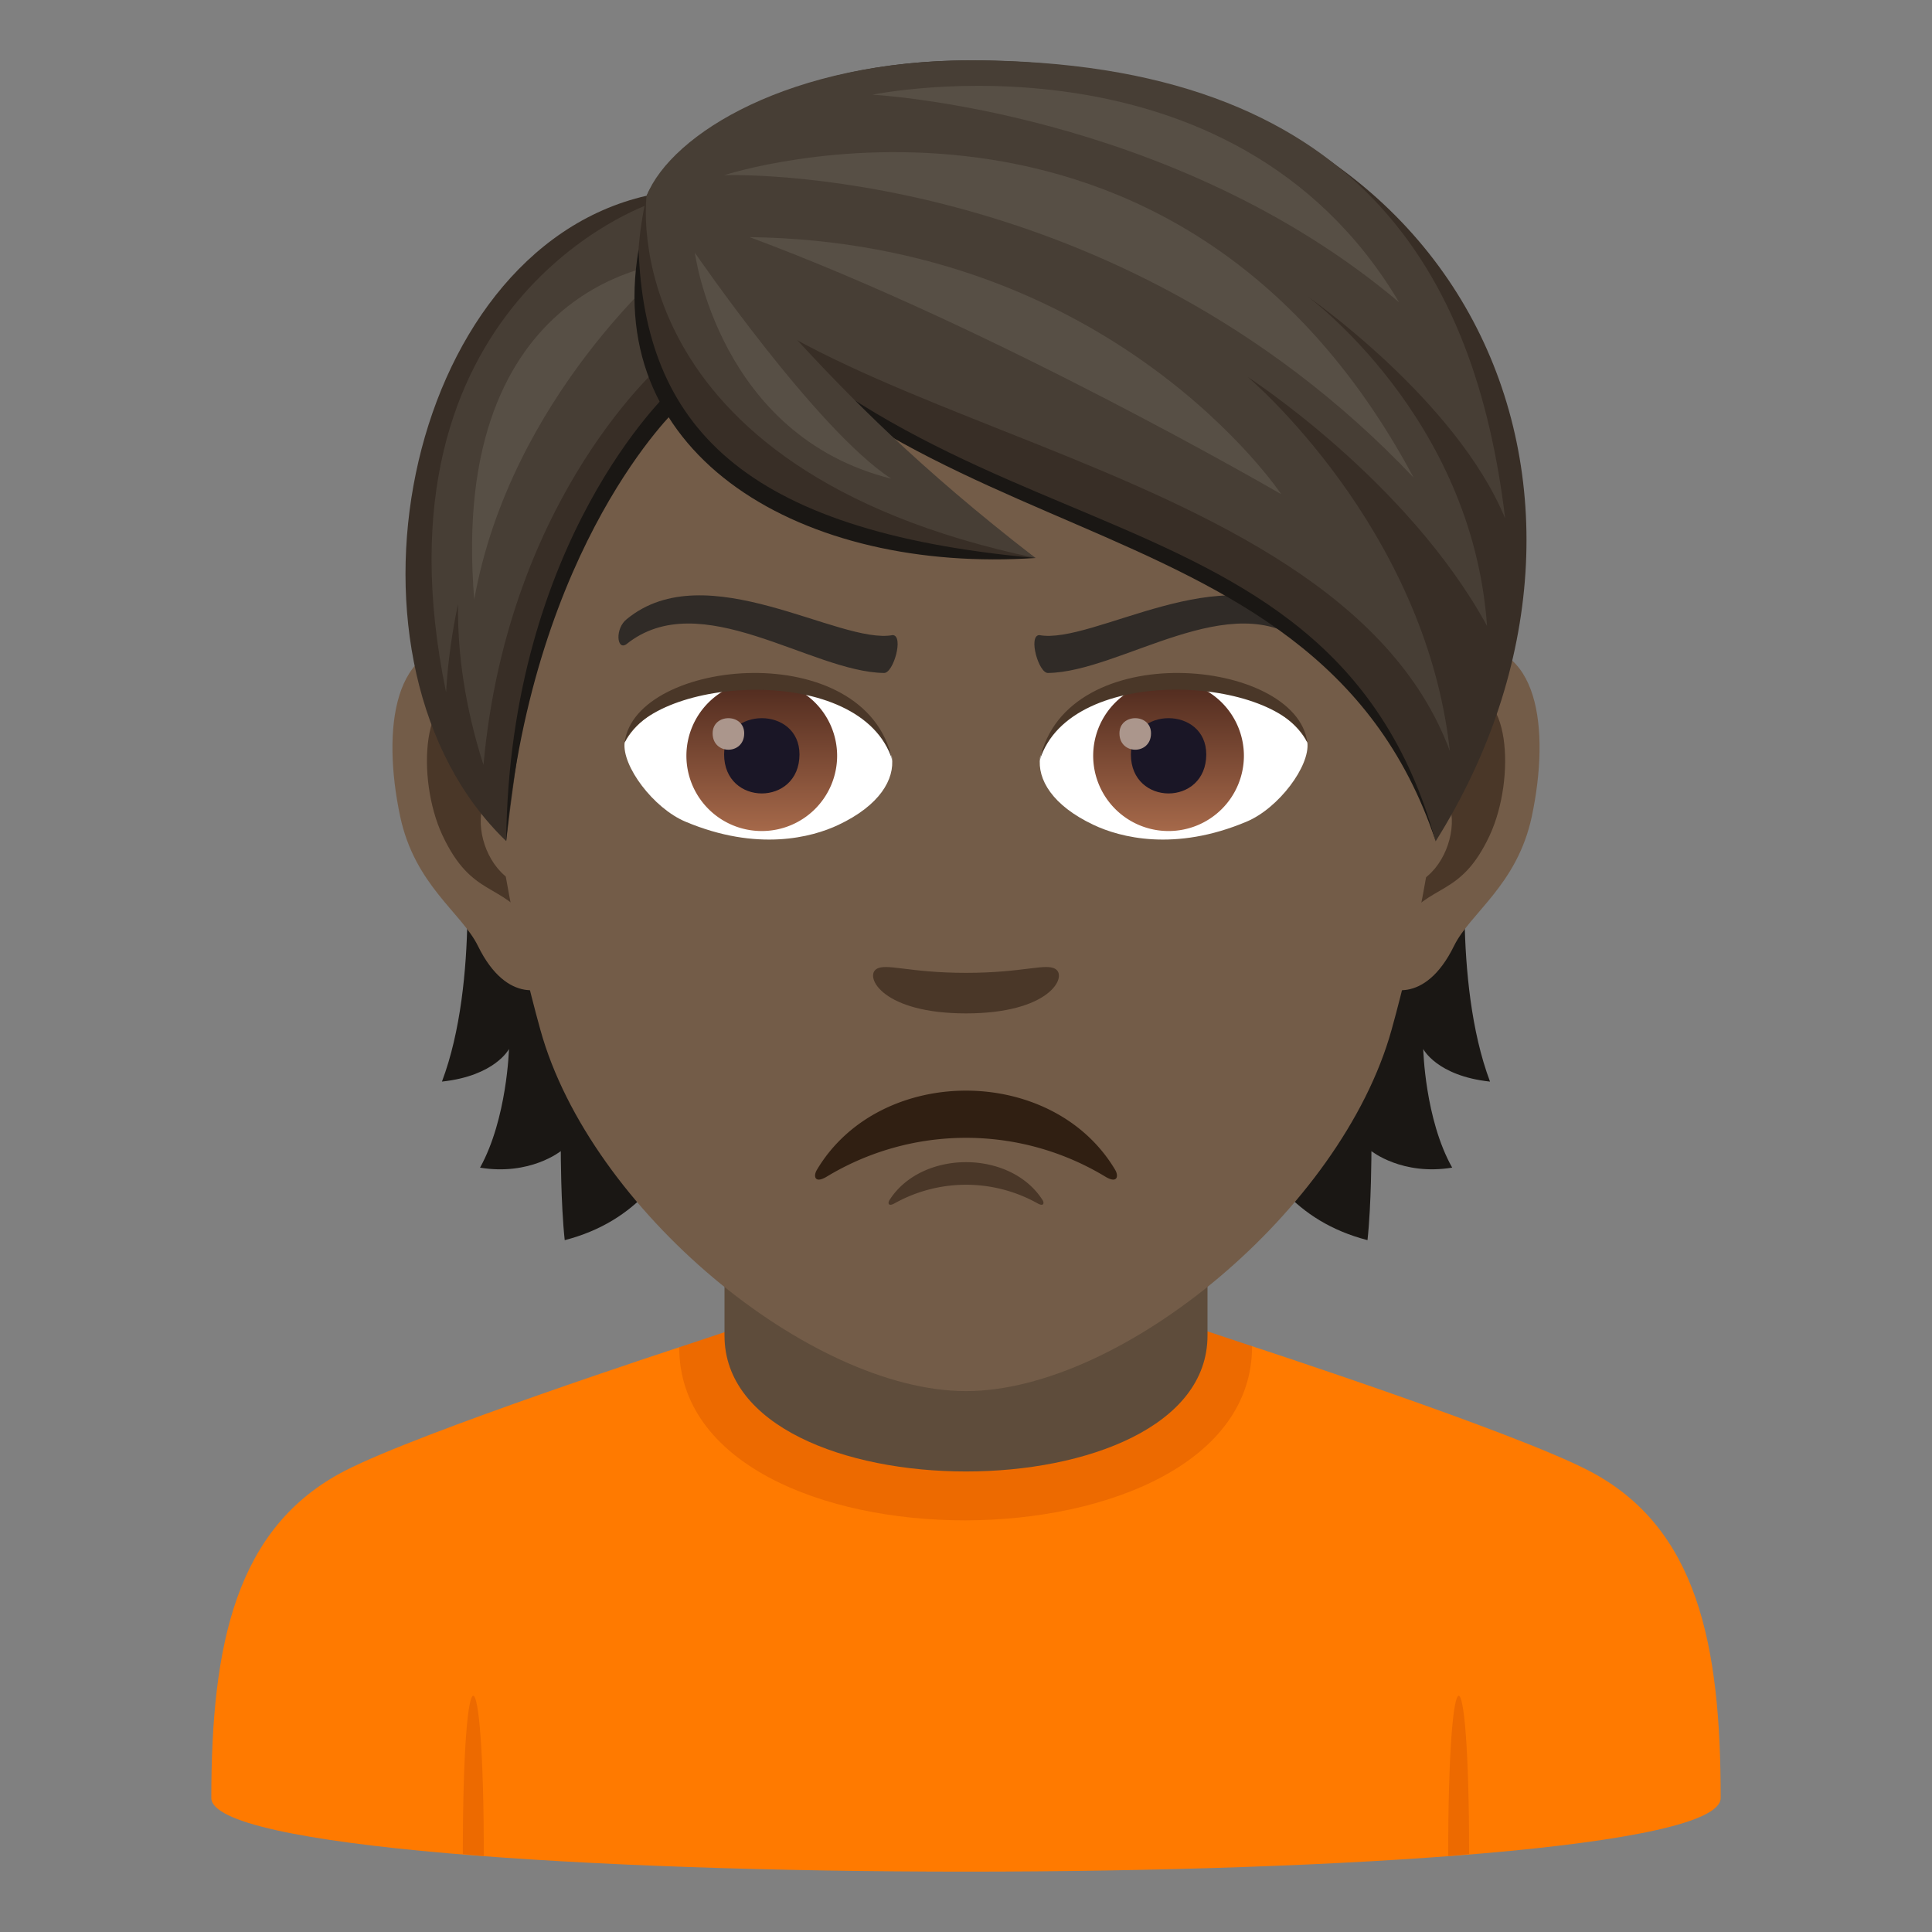 <svg xmlns="http://www.w3.org/2000/svg" xml:space="preserve" style="enable-background:new 0 0 64 64" viewBox="0 0 64 64"><rect x="0" y="0" width="64" height="64" fill="#808080" stroke="none"/><path d="M11.432 48.718C13.934 47.43 22.5 44.63 22.5 44.63l18.977-.035s8.662 2.827 11.148 4.12C56.24 50.588 57 54.477 57 59.56c0 3.254-50 3.254-50 0 0-5.086.807-8.976 4.432-10.842z" style="fill:#ff7a00"/><path d="m16.027 61.483-.695-.066c0-7.034.695-6.968.695.066zm32.639-.066-.693.066c0-7.034.693-7.1.693-.066zM22.5 44.63c0 7.668 18.977 7.633 18.977-.035l-1.707-.567H24.31l-1.81.602z" style="fill:#ed6a00"/><path d="M24 44.243c0 6.002 16 6.002 16 0v-6.64H24v6.64z" style="fill:#5e4c3b"/><path d="M15.385 27.575s.51 4.933-.745 8.254c1.763-.19 2.22-1.079 2.22-1.079s-.061 2.31-.958 3.93c1.657.273 2.675-.548 2.675-.548s0 1.748.13 2.95c4.826-1.247 4.537-6.864 4.537-6.864l-7.859-6.643zm33.974 8.255c-1.254-3.33-.745-8.255-.745-8.255l-7.851 6.643s-.29 5.617 4.537 6.863c.13-1.2.13-2.949.13-2.949s1.018.821 2.675.547c-.905-1.61-.958-3.929-.958-3.929s.448.89 2.212 1.08z" style="fill:#1a1714"/><path d="M48.439 21.427c-2.546.311-4.385 8.831-2.782 11.08.22.313 1.536.814 2.508-1.17.54-1.102 2.09-2.014 2.577-4.286.616-2.903.236-5.928-2.303-5.624zm-32.879 0c2.546.311 4.385 8.831 2.781 11.08-.22.313-1.535.814-2.508-1.17-.54-1.102-2.09-2.014-2.576-4.286-.616-2.903-.228-5.928 2.303-5.624z" style="fill:#735c48"/><path d="M48.37 23.06c-.66.214-1.39 1.224-1.778 2.904 2.318-.502 1.74 3.367-.273 3.443.015.388.045.79.09 1.208.974-1.413 1.962-.843 2.942-2.948.874-1.893.669-5.123-.98-4.606zm-30.963 2.896c-.396-1.68-1.118-2.69-1.779-2.895-1.641-.517-1.854 2.713-.973 4.605.98 2.098 1.969 1.536 2.942 2.95.045-.426.076-.821.09-1.217-1.998-.09-2.568-3.906-.28-3.443z" style="fill:#4a3728"/><path d="M32 5.04c-11.029 0-16.341 8.984-15.68 20.529.137 2.318.783 5.67 1.58 8.543 1.65 5.966 8.947 11.97 14.1 11.97s12.441-6.004 14.098-11.97c.798-2.873 1.444-6.218 1.581-8.543.661-11.545-4.651-20.529-15.68-20.529z" style="fill:#735c48"/><path d="M34.976 32.108c-.315-.22-1.053.119-2.976.119-1.921 0-2.66-.338-2.977-.12-.376.266.225 1.463 2.977 1.463 2.753 0 3.354-1.197 2.976-1.462z" style="fill:#4a3728"/><path d="M29.546 25.085c.095.73-.402 1.594-1.774 2.241-.872.412-2.683.896-5.065-.107-1.067-.449-2.108-1.849-2.015-2.622 1.291-2.43 7.646-2.786 8.854.488z" style="fill:#fff"/><linearGradient id="a" x1="-424.582" x2="-424.582" y1="478.075" y2="478.833" gradientTransform="matrix(6.57 0 0 -6.57 2814.782 3168.527)" gradientUnits="userSpaceOnUse"><stop offset="0" style="stop-color:#a6694a"/><stop offset="1" style="stop-color:#4f2a1e"/></linearGradient><path d="M25.234 22.544a2.495 2.495 0 0 1 2.497 2.493 2.495 2.495 0 0 1-2.497 2.492 2.494 2.494 0 0 1-2.496-2.492 2.494 2.494 0 0 1 2.496-2.493z" style="fill:url(#a)"/><path d="M23.987 24.99c0 1.725 2.497 1.725 2.497 0 0-1.6-2.497-1.6-2.497 0z" style="fill:#1a1626"/><path d="M23.607 24.293c0 .723 1.046.723 1.046 0 0-.67-1.046-.67-1.046 0z" style="fill:#ab968c"/><path d="M29.558 25.182c-1.013-3.252-7.924-2.772-8.866-.585.348-2.8 8.002-3.54 8.866.585z" style="fill:#4a3728"/><path d="M34.454 25.085c-.095.73.401 1.594 1.773 2.241.872.412 2.684.896 5.066-.107 1.07-.449 2.108-1.849 2.015-2.622-1.29-2.43-7.646-2.786-8.854.488z" style="fill:#fff"/><linearGradient id="b" x1="-425.23" x2="-425.23" y1="478.075" y2="478.833" gradientTransform="matrix(6.57 0 0 -6.57 2832.512 3168.527)" gradientUnits="userSpaceOnUse"><stop offset="0" style="stop-color:#a6694a"/><stop offset="1" style="stop-color:#4f2a1e"/></linearGradient><path d="M38.71 22.544a2.495 2.495 0 0 1 2.496 2.493 2.495 2.495 0 0 1-2.496 2.492 2.494 2.494 0 0 1-2.497-2.492 2.494 2.494 0 0 1 2.497-2.493z" style="fill:url(#b)"/><path d="M37.462 24.99c0 1.725 2.497 1.725 2.497 0 0-1.6-2.497-1.6-2.497 0z" style="fill:#1a1626"/><path d="M37.083 24.293c0 .723 1.046.723 1.046 0 0-.67-1.046-.67-1.046 0z" style="fill:#ab968c"/><path d="M34.443 25.182c1.012-3.25 7.92-2.786 8.864-.585-.35-2.8-8.002-3.54-8.864.585z" style="fill:#4a3728"/><path d="M27.385 38.979a8.92 8.92 0 0 1 9.232 0c.399.241.447-.019.324-.227-2.08-3.498-7.8-3.498-9.88 0-.124.208-.077.468.324.227z" style="fill:#301f12"/><path d="M43.238 20.508c-2.637-2.165-7.046.862-8.813.53-.373.024-.017 1.273.294 1.255 2.425-.035 6.087-2.917 8.53-.953.322.224.384-.527-.01-.832zm-22.474 0c2.634-2.165 7.044.862 8.811.53.373.024.019 1.273-.294 1.255-2.424-.035-6.085-2.917-8.531-.953-.322.224-.383-.527.014-.832z" style="fill:#302b27"/><path d="M29.633 39.863a4.859 4.859 0 0 1 4.738 0c.203.116.228-.008.166-.108-1.068-1.676-4.004-1.676-5.072 0-.063.1-.04.224.168.108z" style="fill:#4a3728"/><path d="M21.61 6.765c5.776 5.51 22.968 8.96 25.947 21.098C43.491 15.68 28.541 19.1 21.61 6.765z" style="fill:#1a1714"/><path d="M32.167 2C25.456 2 22.104 5.04 21.42 6.484c8.368 12.776 22.55 8.451 26.137 21.386C54.77 16.387 48.781 2 32.167 2z" style="fill:#382e26"/><path d="M32.167 2C26.19 2 22.25 4.427 21.42 6.484c2.894 7.796 22.76 8.034 26.608 18.394-.81-7.436-6.7-12.394-6.7-12.394s5.297 3.422 7.932 8.251c-.49-6.935-5.959-10.927-5.959-10.927s4.93 3.422 6.559 7.365C48.897 9.178 45.057 2 32.167 2z" style="fill:#473e35"/><path d="M46.346 10.013C40.803.675 28.897 3.137 28.897 3.137s9.907.514 17.45 6.876z" style="fill:#574f45"/><path d="M46.83 15.825C38.87.927 23.99 5.803 23.99 5.803s12.873-.495 22.842 10.022z" style="fill:#574f45"/><path d="M24.83 7.855c8.2 3.04 17.613 8.517 17.613 8.517S36.878 8.013 24.83 7.855z" style="fill:#574f45"/><path d="M21.42 6.484c-8.11 1.854-10.725 15.542-4.652 21.379.753-6.225 1.482-10.222 5.617-14.433 0 0 .243-3.7-.965-6.946z" style="fill:#382e26"/><path d="M22.195 12.952s-5.328 4.94-5.427 14.91c.912-9.88 5.67-14.34 5.67-14.34l-.243-.57z" style="fill:#1a1714"/><path d="M21.503 6.765S12.094 9.98 14.777 22.93c.06-1.043.204-2.01.395-2.919-.018 1.616.223 3.39.844 5.329.813-8.999 6.035-13.392 6.035-13.392l-.548-5.183z" style="fill:#473e35"/><path d="M15.71 19.861C16.91 13.135 22.25 8.7 22.25 8.7s-7.423.49-6.54 11.161z" style="fill:#574f45"/><path d="M21.42 6.484c-2.212 10.032 8.39 12 12.882 12-8.071-5.593-12.882-12-12.882-12z" style="fill:#382e26"/><path d="M21.154 8.27c.213 5.746 3.344 9.333 13.148 10.214-7.668.517-14.326-3.313-13.148-10.214z" style="fill:#1a1714"/><path d="M21.42 6.484s-1.228 9.034 12.882 12c-7.776-6-9.182-9.465-12.882-12z" style="fill:#473e35"/><path d="M29.522 15.857c-2.488-1.625-6.504-7.487-6.504-7.487s.786 6.057 6.504 7.487z" style="fill:#574f45"/></svg>
